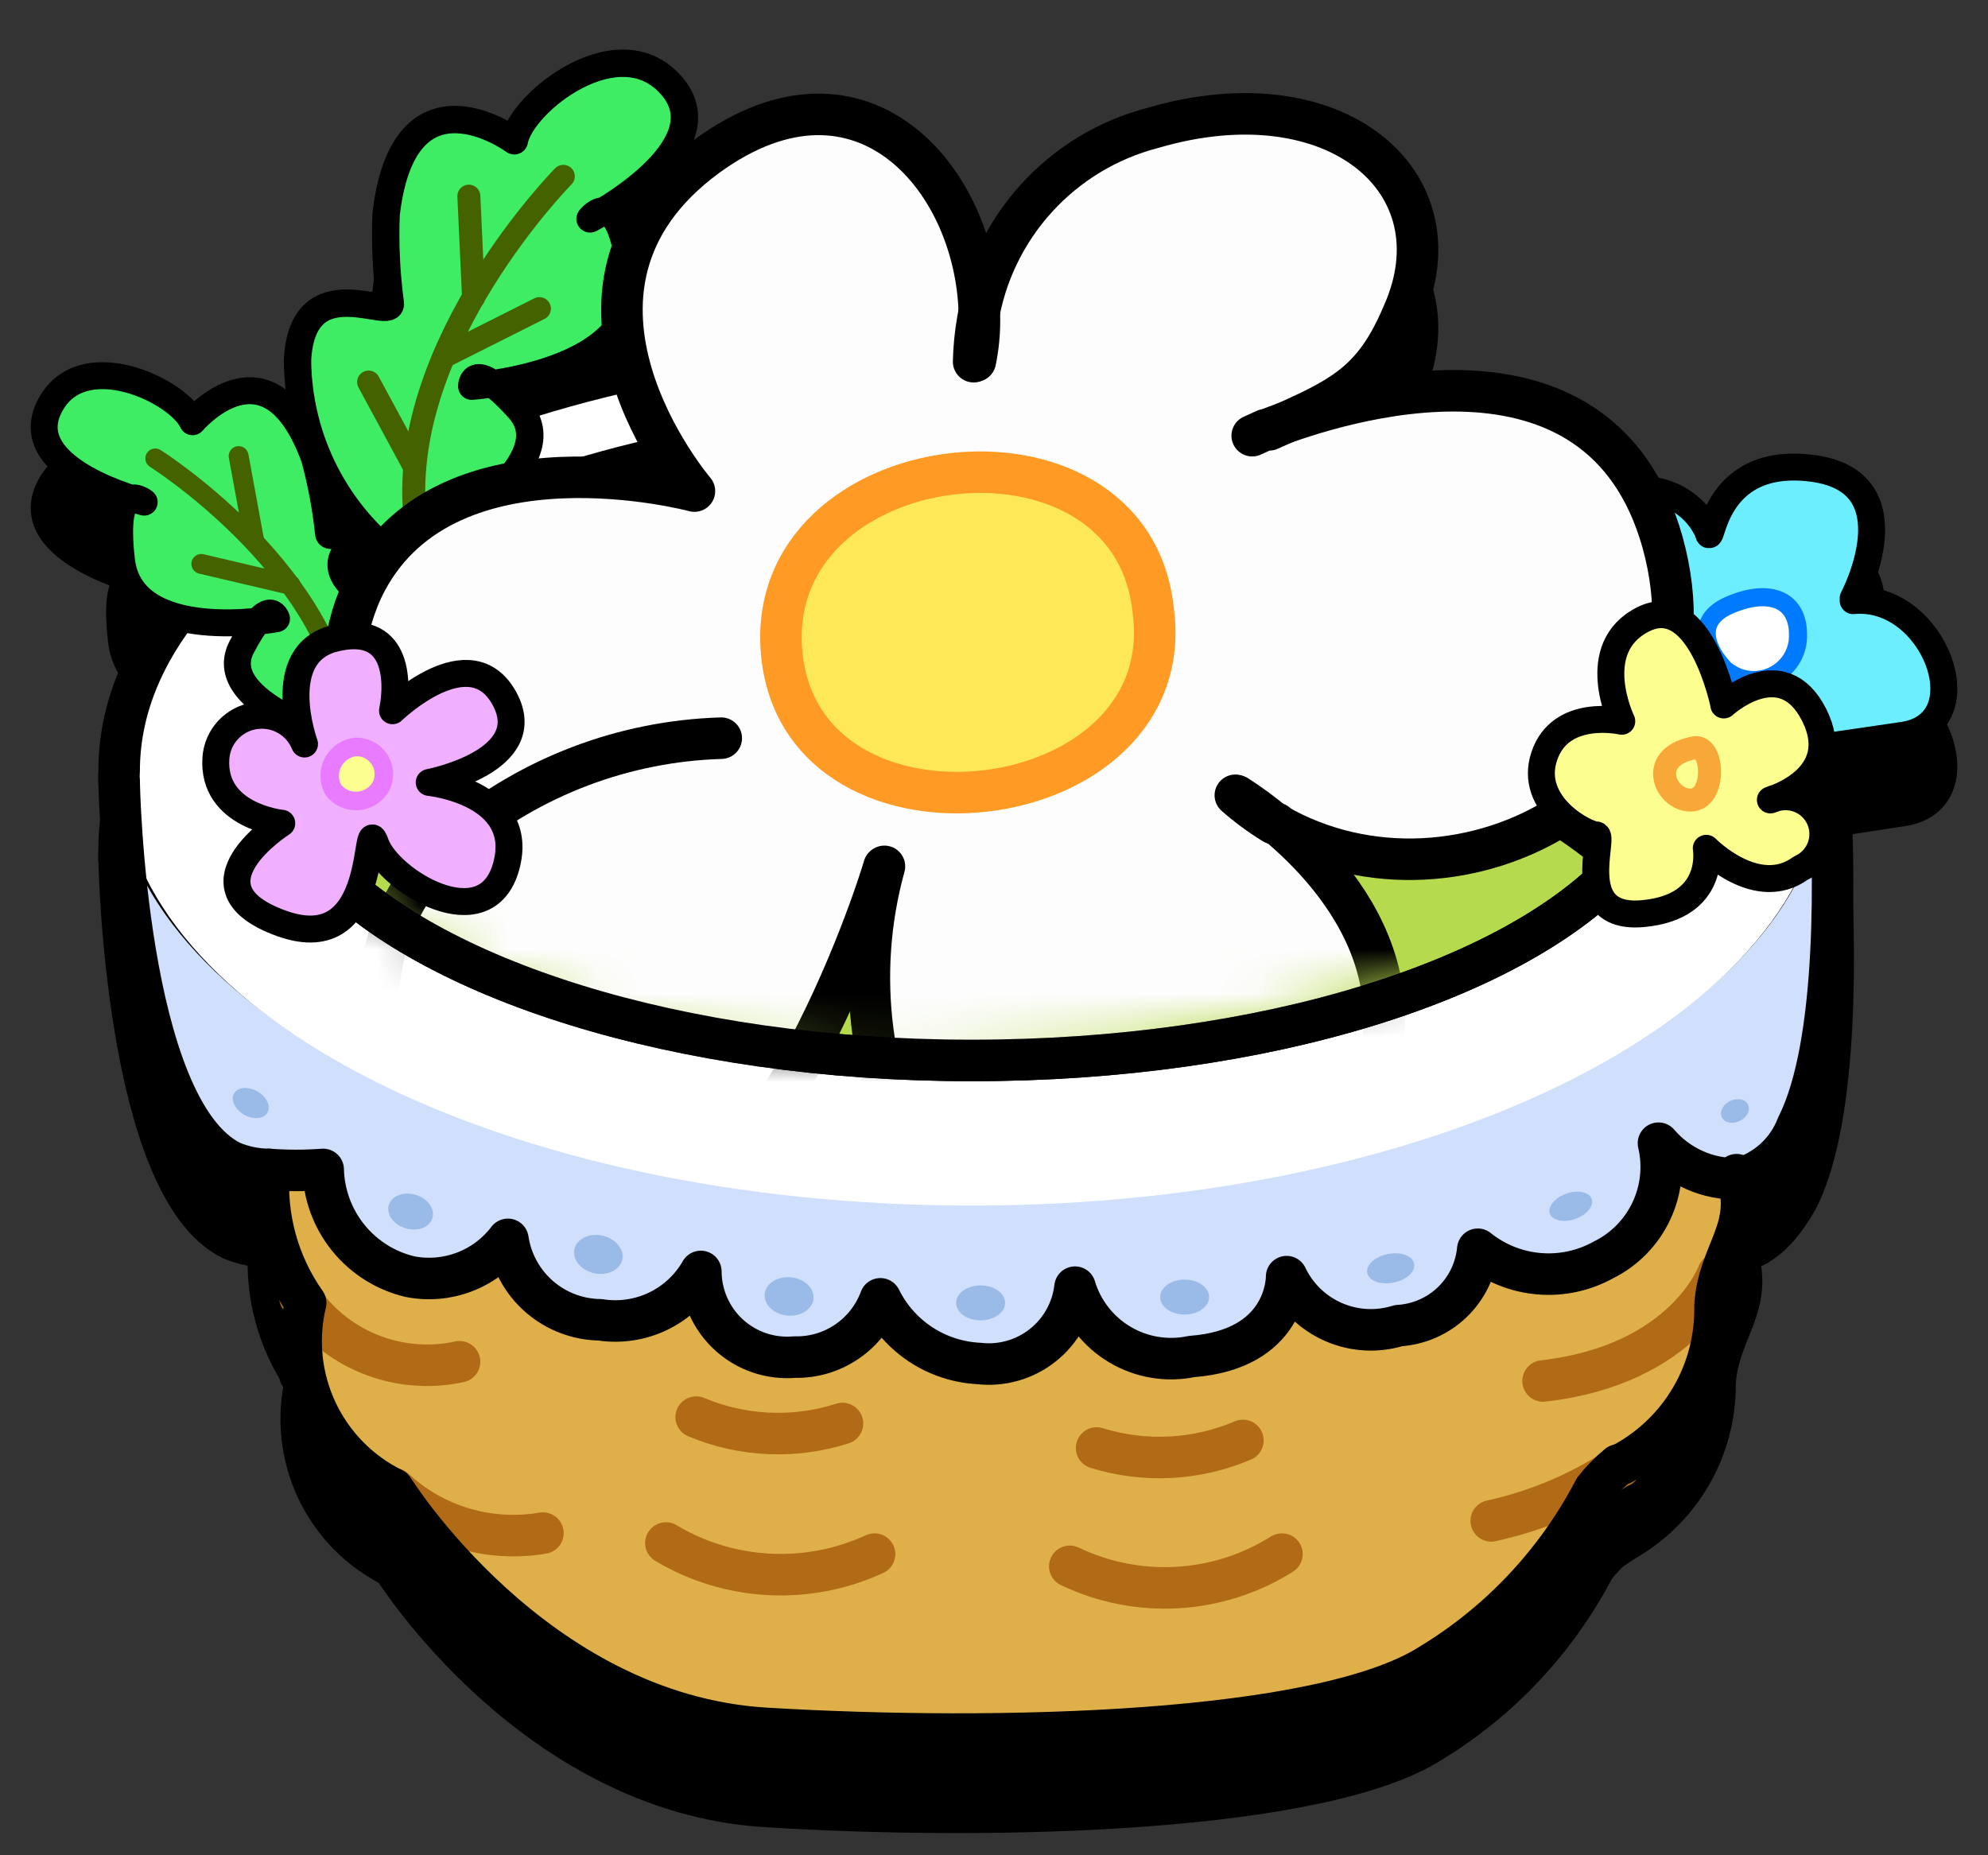 <svg width="45" height="42" viewBox="0 0 45 42" fill="none" xmlns="http://www.w3.org/2000/svg">
<rect x="0" y="0" width="45" height="42" fill="#333333" stroke="none"/>
<g style="mix-blend-mode:multiply">
<path d="M41.315 19.349C41.433 21.197 41.539 25.273 40.589 27.147C40.193 27.925 39.745 28.268 39.27 28.347C38.925 28.358 38.583 28.292 38.267 28.153C37.952 28.013 37.672 27.805 37.449 27.543C37.584 28.067 37.534 28.622 37.308 29.115C37.083 29.607 36.694 30.007 36.209 30.247C35.763 30.496 35.253 30.605 34.745 30.56C34.237 30.515 33.754 30.319 33.359 29.997C33.316 30.451 33.111 30.876 32.782 31.193C32.453 31.51 32.021 31.699 31.565 31.725C31.085 31.861 30.573 31.823 30.119 31.617C29.666 31.412 29.299 31.053 29.084 30.604C29.084 30.696 29.084 32.266 26.934 32.411C26.377 32.527 25.797 32.431 25.308 32.14C24.82 31.849 24.458 31.386 24.295 30.841C24.235 31.359 23.973 31.832 23.564 32.156C23.156 32.48 22.636 32.629 22.118 32.569C21.65 32.545 21.196 32.397 20.805 32.14C20.413 31.882 20.096 31.525 19.888 31.105C19.743 31.499 19.478 31.839 19.13 32.075C18.782 32.312 18.369 32.434 17.949 32.424C17.68 32.448 17.408 32.416 17.152 32.329C16.896 32.242 16.66 32.103 16.461 31.921C16.261 31.739 16.101 31.517 15.992 31.27C15.882 31.022 15.825 30.755 15.825 30.485C15.601 30.878 15.263 31.195 14.855 31.393C14.448 31.59 13.99 31.66 13.542 31.593C13.034 31.583 12.546 31.393 12.164 31.058C11.783 30.722 11.532 30.262 11.458 29.759C11.21 30.086 10.877 30.338 10.495 30.487C10.113 30.637 9.697 30.677 9.294 30.604C8.743 30.475 8.251 30.166 7.895 29.727C7.539 29.287 7.34 28.741 7.328 28.176C6.92 28.214 6.509 28.214 6.101 28.176C5.811 28.174 5.524 28.116 5.257 28.004C2.842 26.817 2.71 19.415 2.71 19.415C2.974 24.772 11.51 29.047 21.999 29.047C32.488 29.047 41.183 24.745 41.315 19.349Z" fill="black"/>
<path d="M41.315 19.283V19.349C41.183 24.746 32.581 29.099 21.999 29.099C11.418 29.099 2.974 24.825 2.71 19.468C2.704 19.385 2.704 19.301 2.71 19.217C2.71 13.742 11.339 9.322 22.012 9.322C32.145 9.322 40.483 13.28 41.262 18.386C41.262 18.518 41.288 18.835 41.315 19.283ZM36.723 21.368C37.453 20.641 37.882 19.666 37.924 18.637C37.924 14.679 30.786 11.447 21.999 11.447C13.212 11.447 6.088 14.666 6.088 18.637C6.125 19.664 6.549 20.64 7.275 21.368C9.663 24.007 15.35 25.827 21.999 25.827C28.649 25.827 34.362 23.914 36.723 21.368Z" fill="black"/>
<path d="M6.919 31.263C6.299 30.378 6.006 29.306 6.088 28.229C6.496 28.267 6.907 28.267 7.315 28.229C7.339 28.787 7.545 29.322 7.903 29.751C8.26 30.18 8.749 30.48 9.294 30.604C9.705 30.687 10.132 30.652 10.525 30.503C10.917 30.353 11.259 30.095 11.51 29.759C11.585 30.262 11.835 30.722 12.217 31.058C12.599 31.393 13.087 31.583 13.595 31.593C14.043 31.66 14.501 31.59 14.908 31.393C15.315 31.195 15.653 30.878 15.877 30.485C15.878 30.755 15.935 31.022 16.045 31.27C16.154 31.517 16.314 31.739 16.514 31.921C16.713 32.103 16.949 32.242 17.205 32.329C17.461 32.416 17.732 32.448 18.002 32.424C18.422 32.434 18.835 32.312 19.183 32.075C19.53 31.839 19.796 31.499 19.941 31.105C20.149 31.525 20.465 31.882 20.857 32.14C21.249 32.397 21.703 32.545 22.171 32.569C22.689 32.629 23.209 32.48 23.617 32.156C24.025 31.832 24.288 31.359 24.348 30.841C24.511 31.386 24.873 31.849 25.361 32.14C25.85 32.431 26.43 32.528 26.986 32.411C29.111 32.266 29.137 30.696 29.137 30.604C29.355 31.062 29.732 31.427 30.197 31.63C30.662 31.834 31.185 31.863 31.67 31.712C32.126 31.685 32.558 31.497 32.887 31.18C33.216 30.863 33.421 30.438 33.465 29.983C33.86 30.306 34.343 30.502 34.851 30.547C35.359 30.591 35.869 30.483 36.314 30.234C36.8 29.994 37.188 29.594 37.414 29.102C37.64 28.609 37.689 28.054 37.554 27.529C37.778 27.792 38.058 28 38.373 28.139C38.688 28.279 39.031 28.345 39.375 28.334C39.784 29.561 38.953 30.115 38.887 31.303C38.894 32.035 38.703 32.755 38.334 33.387C37.964 34.019 37.431 34.539 36.789 34.891L36.697 34.957C36.497 35.122 36.316 35.308 36.156 35.511C35.306 37.145 34.023 38.514 32.449 39.47C29.981 41.04 22.659 41.251 17.395 40.921C12.13 40.591 8.964 35.498 8.964 35.498C8.189 35.134 7.563 34.514 7.191 33.743C6.819 32.972 6.723 32.097 6.919 31.263Z" fill="black"/>
<path d="M37.924 18.571C37.882 19.6 37.453 20.575 36.723 21.302C36.723 21.302 32.765 17.054 22.039 17.054C11.312 17.054 7.275 21.368 7.275 21.368C6.549 20.64 6.125 19.664 6.088 18.637C6.088 14.679 13.212 11.446 21.999 11.446C30.786 11.446 37.924 14.6 37.924 18.571Z" fill="black"/>
<path d="M22.039 17.054C32.739 17.054 36.723 21.302 36.723 21.302C34.348 23.941 28.649 25.761 21.999 25.761C15.35 25.761 9.663 23.914 7.275 21.302C7.275 21.368 11.365 17.054 22.039 17.054Z" fill="black"/>
<path d="M6.055 26.95C6.139 26.805 6.038 26.59 5.83 26.47C5.622 26.349 5.385 26.37 5.301 26.515C5.217 26.66 5.318 26.875 5.527 26.995C5.735 27.115 5.972 27.095 6.055 26.95Z" fill="black"/>
<path d="M9.781 29.34C9.843 29.131 9.673 28.895 9.4 28.814C9.128 28.733 8.856 28.838 8.794 29.047C8.732 29.257 8.902 29.492 9.175 29.573C9.447 29.654 9.718 29.55 9.781 29.34Z" fill="black"/>
<path d="M14.097 30.279C14.148 30.044 13.947 29.801 13.648 29.735C13.349 29.67 13.065 29.808 13.014 30.043C12.963 30.278 13.164 30.521 13.463 30.586C13.761 30.652 14.046 30.514 14.097 30.279Z" fill="black"/>
<path d="M18.404 31.159C18.428 30.919 18.2 30.701 17.895 30.671C17.591 30.641 17.325 30.811 17.301 31.05C17.278 31.289 17.506 31.508 17.81 31.538C18.115 31.568 18.381 31.398 18.404 31.159Z" fill="black"/>
<path d="M22.197 31.659C22.503 31.659 22.751 31.482 22.751 31.263C22.751 31.044 22.503 30.867 22.197 30.867C21.891 30.867 21.643 31.044 21.643 31.263C21.643 31.482 21.891 31.659 22.197 31.659Z" fill="black"/>
<path d="M26.815 31.514C27.121 31.514 27.369 31.337 27.369 31.118C27.369 30.899 27.121 30.722 26.815 30.722C26.509 30.722 26.261 30.899 26.261 31.118C26.261 31.337 26.509 31.514 26.815 31.514Z" fill="black"/>
<path d="M31.547 30.796C31.84 30.738 32.048 30.546 32.013 30.367C31.977 30.188 31.711 30.091 31.418 30.149C31.125 30.208 30.916 30.4 30.952 30.578C30.987 30.757 31.254 30.855 31.547 30.796Z" fill="black"/>
<path d="M35.658 29.355C35.92 29.263 36.086 29.061 36.031 28.903C35.975 28.745 35.718 28.691 35.457 28.783C35.196 28.875 35.029 29.078 35.085 29.236C35.141 29.394 35.397 29.447 35.658 29.355Z" fill="black"/>
<path d="M39.367 27.127C39.531 27.048 39.615 26.882 39.555 26.758C39.495 26.633 39.313 26.596 39.149 26.676C38.985 26.755 38.901 26.921 38.961 27.045C39.022 27.17 39.203 27.206 39.367 27.127Z" fill="black"/>
<path d="M6.787 31.118C7.172 31.698 7.723 32.148 8.368 32.409C9.013 32.67 9.722 32.731 10.402 32.583" stroke="black" stroke-width="0.94" stroke-linecap="round" stroke-linejoin="round"/>
<path d="M33.755 36.197C34.78 35.967 35.755 35.551 36.631 34.971L36.723 34.905" stroke="black" stroke-width="0.94" stroke-linecap="round" stroke-linejoin="round"/>
<path d="M38.887 30.604C38.887 30.604 38.148 32.662 34.929 33.031" stroke="black" stroke-width="0.94" stroke-linecap="round" stroke-linejoin="round"/>
<path d="M8.924 35.472C9.372 35.884 9.908 36.188 10.491 36.36C11.075 36.531 11.69 36.566 12.289 36.461" stroke="black" stroke-width="0.94" stroke-linecap="round" stroke-linejoin="round"/>
<path d="M15.073 36.686C15.78 37.108 16.58 37.352 17.403 37.396C18.226 37.44 19.048 37.282 19.796 36.936" stroke="black" stroke-width="0.94" stroke-linecap="round" stroke-linejoin="round"/>
<path d="M24.216 37.2C24.973 37.567 25.811 37.735 26.651 37.689C27.491 37.643 28.306 37.384 29.018 36.936" stroke="black" stroke-width="0.94" stroke-linecap="round" stroke-linejoin="round"/>
<path d="M24.823 34.562C25.912 34.899 27.086 34.839 28.134 34.39" stroke="black" stroke-width="0.94" stroke-linecap="round" stroke-linejoin="round"/>
<path d="M15.759 33.836C16.81 34.277 17.984 34.328 19.07 33.981" stroke="black" stroke-width="0.94" stroke-linecap="round" stroke-linejoin="round"/>
<path d="M2.697 19.468C2.691 19.385 2.691 19.301 2.697 19.217C2.697 13.742 11.326 9.322 21.999 9.322C32.132 9.322 40.47 13.28 41.249 18.386" stroke="black" stroke-width="0.94" stroke-linecap="round" stroke-linejoin="round"/>
<path d="M41.249 18.426C41.297 18.687 41.319 18.952 41.315 19.217V19.283" stroke="black" stroke-width="0.94" stroke-linecap="round" stroke-linejoin="round"/>
<path d="M7.275 21.368C6.549 20.64 6.125 19.664 6.088 18.637C6.088 14.679 13.212 11.446 21.999 11.446C30.786 11.446 37.924 14.666 37.924 18.637C37.882 19.666 37.453 20.641 36.723 21.368C34.348 24.007 28.649 25.827 21.999 25.827C15.35 25.827 9.663 23.914 7.275 21.368Z" stroke="black" stroke-width="0.94" stroke-linecap="round" stroke-linejoin="round"/>
<path d="M2.697 19.468C2.697 19.468 2.829 26.87 5.243 28.057C5.511 28.169 5.798 28.227 6.088 28.229C6.496 28.267 6.907 28.267 7.315 28.229C7.339 28.787 7.545 29.322 7.903 29.751C8.26 30.18 8.749 30.48 9.294 30.604C9.705 30.687 10.132 30.652 10.525 30.503C10.917 30.353 11.259 30.095 11.51 29.759C11.585 30.262 11.835 30.722 12.217 31.058C12.599 31.393 13.087 31.583 13.595 31.593C14.043 31.66 14.501 31.59 14.908 31.393C15.315 31.195 15.653 30.878 15.877 30.485C15.878 30.755 15.935 31.022 16.045 31.27C16.154 31.517 16.314 31.739 16.514 31.921C16.713 32.103 16.949 32.242 17.205 32.329C17.461 32.416 17.732 32.448 18.002 32.424C18.422 32.434 18.835 32.312 19.183 32.075C19.53 31.839 19.796 31.499 19.941 31.105C20.149 31.525 20.465 31.882 20.857 32.14C21.249 32.397 21.703 32.545 22.171 32.569C22.689 32.629 23.209 32.48 23.617 32.156C24.025 31.832 24.288 31.359 24.348 30.841C24.511 31.386 24.873 31.849 25.361 32.14C25.85 32.431 26.43 32.528 26.986 32.411C29.111 32.266 29.137 30.696 29.137 30.604C29.355 31.062 29.732 31.427 30.197 31.63C30.662 31.834 31.185 31.863 31.67 31.712C32.126 31.685 32.558 31.497 32.887 31.18C33.216 30.863 33.421 30.438 33.465 29.983C33.86 30.306 34.343 30.502 34.851 30.547C35.359 30.591 35.869 30.483 36.314 30.234C36.8 29.994 37.188 29.594 37.414 29.102C37.64 28.609 37.689 28.054 37.554 27.529C37.778 27.792 38.058 28 38.373 28.139C38.688 28.279 39.031 28.345 39.375 28.334C39.811 28.255 40.259 27.912 40.694 27.134C41.645 25.26 41.539 21.183 41.42 19.336V19.27" stroke="black" stroke-width="0.94" stroke-linecap="round" stroke-linejoin="round"/>
<path d="M36.723 34.905C37.364 34.552 37.898 34.032 38.268 33.4C38.637 32.768 38.828 32.048 38.821 31.316C38.887 30.128 39.718 29.574 39.309 28.347" stroke="black" stroke-width="0.94" stroke-linecap="round" stroke-linejoin="round"/>
<path d="M6.088 28.229C6.006 29.306 6.299 30.378 6.919 31.263C6.724 32.085 6.814 32.949 7.173 33.713C7.533 34.478 8.141 35.098 8.898 35.472C8.898 35.472 12.065 40.565 17.329 40.894C22.593 41.224 29.915 41.013 32.383 39.443C33.957 38.488 35.239 37.119 36.09 35.485C36.25 35.281 36.431 35.096 36.631 34.931" stroke="black" stroke-width="0.94" stroke-linecap="round" stroke-linejoin="round"/>
<path d="M7.275 21.368C7.275 21.368 11.365 17.12 22.039 17.12C32.712 17.12 36.723 21.368 36.723 21.368" stroke="black" stroke-width="0.94" stroke-linecap="round" stroke-linejoin="round"/>
<path d="M7.975 20.049C8.551 19.874 9.052 19.512 9.399 19.02C9.874 18.254 8.819 18.136 8.819 18.136C9.482 17.06 9.704 15.769 9.439 14.534C8.911 12.726 7.42 14.283 7.434 13.874C7.373 13.304 7.267 12.739 7.117 12.185C6.075 9.349 4.359 11.367 4.359 11.367C4.043 10.668 1.826 9.613 1.114 11.051C0.401 12.489 3.264 13.188 3.264 13.188C3.264 13.188 2.526 12.568 2.75 14.507C2.974 16.447 6.259 15.827 6.259 15.827C6.259 15.827 6.088 15.273 5.468 16.473C4.848 17.674 7.46 18.465 7.46 18.465C7.46 18.465 6.484 17.397 6.391 19.033C6.299 20.669 7.975 20.035 7.975 20.035C8.188 20.396 8.327 20.795 8.384 21.21" fill="black"/>
<path d="M7.975 20.049C8.551 19.874 9.052 19.512 9.399 19.02C9.874 18.254 8.819 18.136 8.819 18.136C9.482 17.06 9.704 15.769 9.439 14.534C8.911 12.726 7.42 14.283 7.434 13.874C7.373 13.304 7.267 12.739 7.117 12.185C6.075 9.349 4.359 11.367 4.359 11.367C4.043 10.668 1.826 9.613 1.114 11.051C0.401 12.489 3.264 13.188 3.264 13.188C3.264 13.188 2.526 12.568 2.75 14.507C2.974 16.447 6.259 15.827 6.259 15.827C6.259 15.827 6.088 15.273 5.468 16.473C4.848 17.674 7.46 18.465 7.46 18.465C7.46 18.465 6.484 17.397 6.391 19.033C6.299 20.669 7.975 20.035 7.975 20.035C8.188 20.396 8.327 20.795 8.384 21.21" stroke="black" stroke-width="0.61" stroke-linecap="round" stroke-linejoin="round"/>
<path d="M7.829 17.845C7.341 14.534 3.515 12.119 3.515 12.119" stroke="black" stroke-width="0.45" stroke-linecap="round" stroke-linejoin="round"/>
<path d="M5.758 14.019L5.402 12.08" stroke="black" stroke-width="0.45" stroke-linecap="round" stroke-linejoin="round"/>
<path d="M6.576 14.995L4.557 14.521" stroke="black" stroke-width="0.45" stroke-linecap="round" stroke-linejoin="round"/>
<path d="M8.133 15.154L7.631 16.975" stroke="black" stroke-width="0.45" stroke-linecap="round" stroke-linejoin="round"/>
<path d="M41.948 15.312C41.948 15.312 43.346 12.607 41.024 12.357C38.702 12.106 38.755 14.283 38.663 13.795C38.557 13.565 38.399 13.363 38.202 13.205C38.004 13.047 37.773 12.938 37.525 12.885C37.278 12.833 37.022 12.838 36.777 12.903C36.532 12.967 36.306 13.087 36.116 13.254C35.074 14.309 36.67 15.893 36.67 15.893C36.67 15.893 35.021 16.5 35.272 17.964C35.523 19.429 38.016 18.888 38.016 18.888C38.016 18.888 37.911 20.207 39.824 20.537C41.737 20.867 41.275 18.677 41.275 18.677L43.083 18.399C44.89 18.122 43.769 15.193 41.948 15.365V15.312Z" fill="black" stroke="black" stroke-width="0.61" stroke-linecap="round" stroke-linejoin="round"/>
<path d="M39.138 15.457C38.333 15.813 38.636 16.486 39.045 16.909C39.181 17.032 39.348 17.114 39.528 17.148C39.708 17.182 39.894 17.165 40.065 17.099C40.236 17.034 40.385 16.922 40.496 16.776C40.607 16.631 40.676 16.457 40.694 16.275C40.774 15.299 40.035 15.062 39.138 15.457Z" fill="black" stroke="black" stroke-width="0.41" stroke-linecap="round" stroke-linejoin="round"/>
<path d="M9.848 15.813C9.155 15.756 8.499 15.479 7.975 15.022C7.223 14.296 8.384 13.874 8.384 13.874C7.34 12.82 6.748 11.4 6.734 9.916C6.84 7.713 8.951 9.085 8.832 8.597C8.744 7.936 8.713 7.27 8.74 6.604C9.149 3.108 11.642 4.942 11.642 4.942C11.801 4.071 14.03 2.303 15.218 3.715C16.405 5.127 13.357 6.723 13.357 6.723C13.357 6.723 14.03 5.826 14.281 8.042C14.532 10.259 10.679 10.496 10.679 10.496C10.679 10.496 10.679 9.824 11.748 11.011C12.817 12.198 10.033 13.808 10.033 13.808C10.033 13.808 10.838 12.33 11.352 14.151C11.867 15.972 9.822 15.708 9.822 15.708C9.683 16.174 9.633 16.662 9.677 17.146" fill="black"/>
<path d="M9.848 15.813C9.155 15.756 8.499 15.479 7.975 15.022C7.223 14.296 8.384 13.874 8.384 13.874C7.34 12.82 6.748 11.4 6.734 9.916C6.84 7.713 8.951 9.085 8.832 8.597C8.744 7.936 8.713 7.27 8.74 6.604C9.149 3.108 11.642 4.942 11.642 4.942C11.801 4.071 14.03 2.303 15.218 3.715C16.405 5.127 13.357 6.723 13.357 6.723C13.357 6.723 14.03 5.826 14.281 8.042C14.532 10.259 10.679 10.496 10.679 10.496C10.679 10.496 10.679 9.824 11.748 11.011C12.817 12.198 10.033 13.808 10.033 13.808C10.033 13.808 10.838 12.33 11.352 14.151C11.867 15.972 9.822 15.708 9.822 15.708C9.683 16.174 9.633 16.662 9.677 17.146" stroke="black" stroke-width="0.62" stroke-linecap="round" stroke-linejoin="round"/>
<path d="M9.386 13.373C9.056 9.494 12.751 5.747 12.751 5.747" stroke="black" stroke-width="0.52" stroke-linecap="round" stroke-linejoin="round"/>
<path d="M10.719 8.491L10.613 6.195" stroke="black" stroke-width="0.52" stroke-linecap="round" stroke-linejoin="round"/>
<path d="M10.059 9.824L12.21 8.742" stroke="black" stroke-width="0.52" stroke-linecap="round" stroke-linejoin="round"/>
<path d="M8.344 10.404L9.386 12.344" stroke="black" stroke-width="0.52" stroke-linecap="round" stroke-linejoin="round"/>
<mask id="mask0_427_5811" style="mask-type:luminance" maskUnits="userSpaceOnUse" x="6" y="1" width="34" height="25">
<path d="M35.087 22.687C35.087 22.687 18.134 30.208 7.579 21.632C7.579 21.632 3.119 18.149 9.267 7.911C14.703 -1.153 38.927 -0.309 39.415 11.407C39.903 23.123 35.087 22.687 35.087 22.687Z" fill="white"/>
</mask>
<g mask="url(#mask0_427_5811)">
<path d="M28.86 20.405C28.589 20.178 28.303 19.971 28.002 19.785C28.27 20.016 28.557 20.223 28.86 20.405ZM10.389 20.735C7.75 20.299 7.288 16.922 8.344 14.93C10.217 11.394 15.772 12.884 15.772 12.884C15.772 12.884 11.893 8.346 16.062 5.311C19.585 2.739 22.263 5.892 22.224 9.019C22.169 9.324 22.138 9.633 22.131 9.942C22.195 9.639 22.226 9.329 22.224 9.019C22.39 7.987 22.852 7.026 23.555 6.253C24.258 5.48 25.171 4.928 26.182 4.665C30.311 3.451 33.135 5.866 31.855 8.847C31.182 10.417 30.47 10.734 28.82 11.486C30.39 10.892 36.301 8.979 37.726 14.125C39.243 19.6 33.135 22.898 28.965 20.497C30.443 21.724 32.923 24.574 30.127 28.242C29.636 28.975 28.983 29.584 28.216 30.021C27.451 30.457 26.593 30.71 25.713 30.759C24.833 30.807 23.953 30.651 23.144 30.301C22.334 29.951 21.617 29.418 21.049 28.743C20.413 27.656 20.001 26.453 19.838 25.205C19.675 23.956 19.764 22.687 20.099 21.474C19.954 21.975 17.461 30.247 13.265 30.049C9.07 29.851 7.988 25.841 8.898 23.044C9.155 22.156 9.653 21.357 10.336 20.735H10.389ZM17.751 16.592C18.239 21.368 26.815 20.339 26.155 15.576C25.496 10.813 17.025 11.829 17.698 16.592H17.751Z" fill="black"/>
<path d="M26.102 15.576C26.762 20.339 18.186 21.368 17.698 16.592C17.21 11.816 25.601 10.813 26.102 15.576Z" fill="black"/>
<path d="M22.078 9.969C22.142 9.665 22.173 9.355 22.171 9.045C22.171 5.918 19.532 2.765 16.009 5.338C11.84 8.372 15.719 12.911 15.719 12.911C15.719 12.911 10.165 11.42 8.291 14.956C7.236 16.948 7.684 20.326 10.336 20.761" stroke="black" stroke-width="0.94" stroke-linecap="round" stroke-linejoin="round"/>
<path d="M28.345 11.631L28.636 11.499C28.636 11.499 28.636 11.499 28.728 11.499C30.377 10.774 31.09 10.457 31.762 8.86C33.082 5.879 30.219 3.464 26.089 4.678C25.078 4.941 24.166 5.493 23.463 6.266C22.76 7.04 22.297 8 22.131 9.032C22.077 9.337 22.046 9.646 22.039 9.956" stroke="black" stroke-width="0.94" stroke-linecap="round" stroke-linejoin="round"/>
<path d="M28.873 20.418C33.042 22.819 39.151 19.521 37.634 14.046C36.209 8.953 30.298 10.866 28.728 11.407" stroke="black" stroke-width="0.94" stroke-linecap="round" stroke-linejoin="round"/>
<path d="M27.963 19.758C28.23 19.989 28.517 20.197 28.82 20.378" stroke="black" stroke-width="0.94" stroke-linecap="round" stroke-linejoin="round"/>
<path d="M28.86 20.405C28.589 20.178 28.303 19.971 28.002 19.785" stroke="black" stroke-width="0.94" stroke-linecap="round" stroke-linejoin="round"/>
<path d="M28.86 20.405L28.871 20.416" stroke="black" stroke-width="0.94" stroke-linecap="round" stroke-linejoin="round"/>
<path d="M20.02 21.368C19.685 22.582 19.596 23.85 19.759 25.099C19.922 26.348 20.334 27.551 20.97 28.638C21.538 29.312 22.255 29.845 23.064 30.195C23.874 30.545 24.753 30.702 25.634 30.653C26.514 30.605 27.371 30.352 28.137 29.915C28.903 29.478 29.557 28.869 30.047 28.136C32.884 24.468 30.364 21.619 28.886 20.392" stroke="black" stroke-width="0.94" stroke-linecap="round" stroke-linejoin="round"/>
<path d="M16.326 18.465C14.132 18.531 12.023 19.33 10.336 20.735C9.631 21.323 9.101 22.095 8.806 22.964C7.909 25.761 9.122 29.759 13.173 29.97C17.223 30.181 19.862 21.896 20.007 21.394" stroke="black" stroke-width="0.94" stroke-linecap="round" stroke-linejoin="round"/>
<path d="M26.102 15.576C26.762 20.339 18.186 21.368 17.698 16.592C17.21 11.816 25.601 10.813 26.102 15.576Z" stroke="black" stroke-width="0.94" stroke-linecap="round" stroke-linejoin="round"/>
</g>
<path d="M37.924 18.571C37.882 19.6 37.453 20.575 36.723 21.302C34.348 23.941 28.649 25.761 21.999 25.761C15.35 25.761 9.663 23.914 7.275 21.302C6.549 20.574 6.125 19.599 6.088 18.571" stroke="black" stroke-width="0.94" stroke-linecap="round" stroke-linejoin="round"/>
<path d="M39.019 17.713C39.019 17.713 40.338 16.5 41.064 17.938C41.79 19.376 40.074 19.877 40.074 19.877C40.279 19.786 40.512 19.78 40.721 19.861C40.93 19.941 41.098 20.101 41.189 20.306C41.28 20.511 41.286 20.743 41.206 20.952C41.125 21.161 40.965 21.33 40.761 21.421C39.771 22.133 38.623 20.959 38.623 20.959C38.623 20.959 38.861 22.278 37.198 22.437C35.536 22.595 36.354 20.655 36.13 20.655C35.905 20.655 34.586 19.983 34.955 18.888C35.325 17.793 36.71 18.096 36.71 18.096C36.71 18.096 35.905 16.42 37.198 15.774C38.491 15.127 39.019 17.7 39.019 17.7V17.713Z" fill="black" stroke="black" stroke-width="0.61" stroke-linecap="round" stroke-linejoin="round"/>
<path d="M38.32 19.864C38.861 19.785 38.782 18.545 38.32 18.69C37.238 18.914 37.726 19.943 38.32 19.864Z" fill="black" stroke="black" stroke-width="0.52" stroke-linecap="round" stroke-linejoin="round"/>
<path d="M11.418 17.568C10.64 16.143 8.885 17.845 8.885 17.845C9.03 17.133 8.977 15.853 7.566 16.223C6.154 16.592 6.893 18.597 6.893 18.597C6.803 18.379 6.643 18.197 6.437 18.081C6.231 17.966 5.991 17.924 5.758 17.962C5.525 18.001 5.312 18.117 5.154 18.292C4.996 18.468 4.902 18.692 4.887 18.927C4.795 20.247 6.378 20.392 6.378 20.392C6.378 20.392 4.096 21.856 6.378 22.674C8.661 23.492 8.212 19.97 8.502 20.853C8.793 21.737 10.996 23.044 11.458 21.368C11.919 19.692 9.716 19.468 9.716 19.468C9.716 19.468 12.197 18.993 11.418 17.568Z" fill="black" stroke="black" stroke-width="0.61" stroke-linecap="round" stroke-linejoin="round"/>
<path d="M7.539 19.626C7.604 19.721 7.693 19.796 7.797 19.843C7.9 19.891 8.015 19.91 8.129 19.898C8.242 19.886 8.35 19.843 8.442 19.774C8.533 19.706 8.604 19.613 8.647 19.508C8.684 19.413 8.697 19.31 8.685 19.208C8.673 19.107 8.635 19.01 8.577 18.927C8.518 18.843 8.439 18.775 8.348 18.729C8.257 18.683 8.156 18.661 8.054 18.663C7.947 18.675 7.844 18.712 7.754 18.772C7.665 18.832 7.592 18.913 7.541 19.009C7.49 19.104 7.464 19.209 7.463 19.317C7.463 19.425 7.489 19.531 7.539 19.626Z" fill="black" stroke="black" stroke-width="0.42" stroke-linecap="round" stroke-linejoin="round"/>
</g>
<path d="M41.315 17.581C41.433 19.442 41.539 23.518 40.589 25.392C40.478 25.681 40.301 25.941 40.072 26.149C39.843 26.358 39.568 26.51 39.27 26.593C38.925 26.604 38.583 26.537 38.267 26.398C37.952 26.259 37.672 26.05 37.449 25.788C37.57 26.303 37.513 26.844 37.288 27.323C37.063 27.802 36.682 28.191 36.209 28.427C35.764 28.675 35.255 28.785 34.748 28.743C34.24 28.701 33.756 28.508 33.359 28.189C33.316 28.644 33.111 29.068 32.782 29.385C32.453 29.702 32.021 29.891 31.565 29.917C31.08 30.068 30.557 30.039 30.091 29.836C29.626 29.632 29.25 29.268 29.031 28.809C29.031 28.901 29.031 30.458 26.881 30.617C26.324 30.733 25.744 30.636 25.256 30.346C24.767 30.055 24.405 29.591 24.242 29.047C24.183 29.564 23.92 30.037 23.512 30.361C23.103 30.686 22.583 30.834 22.065 30.775C21.597 30.751 21.144 30.603 20.752 30.345C20.36 30.088 20.044 29.731 19.835 29.311C19.69 29.705 19.425 30.044 19.077 30.281C18.729 30.517 18.317 30.639 17.896 30.63C17.627 30.654 17.355 30.621 17.099 30.535C16.843 30.448 16.608 30.309 16.408 30.127C16.208 29.944 16.049 29.723 15.939 29.475C15.83 29.228 15.773 28.961 15.772 28.69C15.547 29.083 15.209 29.398 14.801 29.593C14.393 29.789 13.936 29.856 13.489 29.785C12.982 29.779 12.495 29.592 12.113 29.258C11.731 28.925 11.48 28.466 11.405 27.965C11.151 28.299 10.809 28.555 10.417 28.704C10.025 28.853 9.6 28.89 9.188 28.809C8.639 28.678 8.148 28.369 7.792 27.93C7.437 27.491 7.236 26.946 7.222 26.381C6.814 26.412 6.404 26.412 5.995 26.381C5.706 26.38 5.419 26.322 5.151 26.21C2.737 25.023 2.605 17.621 2.605 17.621C2.869 22.898 11.405 27.252 21.894 27.252C32.383 27.252 41.183 22.991 41.315 17.581Z" fill="#D0E0FC"/>
<path d="M41.315 17.529C41.183 22.938 32.581 27.292 21.999 27.292C11.418 27.292 2.974 23.004 2.71 17.661C2.703 17.573 2.703 17.485 2.71 17.397C2.71 11.935 11.339 7.502 22.012 7.502C32.145 7.502 40.483 11.46 41.262 16.579C41.262 16.763 41.288 17.08 41.315 17.529ZM36.723 19.547C37.453 18.815 37.881 17.836 37.924 16.803C37.924 12.845 30.786 9.626 21.999 9.626C13.212 9.626 6.088 12.845 6.088 16.803C6.124 17.835 6.548 18.814 7.275 19.547C9.663 22.186 15.35 24.007 21.999 24.007C28.649 24.007 34.362 22.16 36.723 19.547Z" fill="white"/>
<path d="M6.919 29.495C6.298 28.616 6.004 27.547 6.088 26.474C6.496 26.504 6.906 26.504 7.315 26.474C7.329 27.039 7.529 27.583 7.884 28.022C8.24 28.462 8.731 28.771 9.281 28.901C9.692 28.982 10.118 28.945 10.51 28.796C10.902 28.647 11.244 28.391 11.497 28.057C11.572 28.558 11.823 29.017 12.205 29.351C12.587 29.684 13.075 29.871 13.582 29.878C14.028 29.948 14.486 29.881 14.893 29.686C15.301 29.49 15.64 29.175 15.864 28.783C15.865 29.053 15.922 29.32 16.032 29.568C16.141 29.815 16.301 30.037 16.5 30.219C16.7 30.401 16.935 30.54 17.192 30.627C17.448 30.713 17.719 30.746 17.988 30.722C18.409 30.732 18.822 30.61 19.169 30.373C19.517 30.137 19.782 29.797 19.928 29.403C20.136 29.823 20.452 30.18 20.844 30.438C21.236 30.695 21.689 30.843 22.158 30.867C22.675 30.927 23.196 30.778 23.604 30.454C24.012 30.13 24.275 29.657 24.334 29.139C24.498 29.684 24.859 30.147 25.348 30.438C25.837 30.729 26.417 30.826 26.973 30.709C29.097 30.551 29.124 28.994 29.124 28.901C29.342 29.36 29.718 29.724 30.184 29.928C30.649 30.132 31.172 30.161 31.657 30.01C32.113 29.983 32.545 29.795 32.874 29.478C33.203 29.161 33.408 28.736 33.451 28.281C33.849 28.6 34.332 28.793 34.84 28.835C35.348 28.878 35.856 28.767 36.301 28.519C36.775 28.283 37.155 27.894 37.38 27.415C37.605 26.936 37.662 26.395 37.541 25.88C37.765 26.142 38.045 26.351 38.36 26.49C38.675 26.63 39.017 26.696 39.362 26.685C39.771 27.912 38.94 28.453 38.874 29.654C38.889 30.385 38.701 31.107 38.33 31.738C37.96 32.369 37.422 32.885 36.776 33.229C36.776 33.229 36.776 33.229 36.684 33.308C36.484 33.473 36.303 33.658 36.143 33.862C35.293 35.496 34.01 36.865 32.435 37.82C29.968 39.404 22.646 39.602 17.381 39.272C12.117 38.942 8.951 33.849 8.951 33.849C8.152 33.481 7.51 32.841 7.138 32.044C6.766 31.247 6.688 30.344 6.919 29.495Z" fill="#DFB049"/>
<path d="M37.924 16.803C37.881 17.836 37.453 18.815 36.723 19.547C36.723 19.547 32.765 15.286 22.039 15.286C11.312 15.286 7.275 19.547 7.275 19.547C6.548 18.814 6.124 17.834 6.088 16.803C6.088 12.845 13.212 9.626 21.999 9.626C30.786 9.626 37.924 12.845 37.924 16.803Z" fill="#8D857E"/>
<path d="M22.039 15.286C32.739 15.286 36.723 19.547 36.723 19.547C34.348 22.186 28.649 24.007 21.999 24.007C15.35 24.007 9.663 22.16 7.275 19.547C7.275 19.547 11.365 15.286 22.039 15.286Z" fill="#B6DA4E"/>
<path d="M6.053 25.189C6.137 25.044 6.036 24.828 5.828 24.708C5.619 24.588 5.383 24.608 5.299 24.753C5.215 24.898 5.316 25.114 5.524 25.234C5.732 25.354 5.969 25.334 6.053 25.189Z" fill="#9ABAE8"/>
<path d="M9.787 27.574C9.85 27.365 9.679 27.129 9.407 27.048C9.134 26.967 8.863 27.072 8.801 27.281C8.739 27.491 8.909 27.726 9.181 27.807C9.454 27.888 9.725 27.784 9.787 27.574Z" fill="#9ABAE8"/>
<path d="M14.085 28.517C14.136 28.282 13.935 28.038 13.636 27.973C13.337 27.908 13.053 28.045 13.002 28.28C12.951 28.515 13.152 28.758 13.45 28.824C13.749 28.889 14.033 28.751 14.085 28.517Z" fill="#9ABAE8"/>
<path d="M18.413 29.403C18.436 29.164 18.209 28.946 17.904 28.916C17.599 28.886 17.333 29.055 17.31 29.294C17.286 29.534 17.514 29.752 17.819 29.782C18.123 29.812 18.389 29.642 18.413 29.403Z" fill="#9ABAE8"/>
<path d="M22.197 29.891C22.503 29.891 22.751 29.714 22.751 29.495C22.751 29.277 22.503 29.099 22.197 29.099C21.891 29.099 21.643 29.277 21.643 29.495C21.643 29.714 21.891 29.891 22.197 29.891Z" fill="#9ABAE8"/>
<path d="M26.815 29.759C27.121 29.759 27.369 29.582 27.369 29.363C27.369 29.145 27.121 28.968 26.815 28.968C26.509 28.968 26.261 29.145 26.261 29.363C26.261 29.582 26.509 29.759 26.815 29.759Z" fill="#9ABAE8"/>
<path d="M31.544 29.036C31.837 28.978 32.046 28.785 32.01 28.607C31.975 28.428 31.708 28.331 31.415 28.389C31.122 28.447 30.914 28.64 30.949 28.818C30.985 28.997 31.251 29.094 31.544 29.036Z" fill="#9ABAE8"/>
<path d="M35.657 27.595C35.918 27.503 36.084 27.3 36.029 27.142C35.973 26.984 35.716 26.93 35.455 27.022C35.194 27.114 35.027 27.317 35.083 27.475C35.139 27.633 35.395 27.686 35.657 27.595Z" fill="#9ABAE8"/>
<path d="M39.381 25.376C39.545 25.297 39.629 25.131 39.569 25.007C39.508 24.882 39.327 24.846 39.163 24.925C38.999 25.004 38.915 25.17 38.975 25.294C39.035 25.419 39.217 25.456 39.381 25.376Z" fill="#9ABAE8"/>
<path d="M6.787 29.363C7.172 29.943 7.723 30.393 8.368 30.654C9.013 30.915 9.722 30.976 10.402 30.828" stroke="#B16A15" stroke-width="0.94" stroke-linecap="round" stroke-linejoin="round"/>
<path d="M33.755 34.43C34.78 34.206 35.755 33.795 36.631 33.216C36.631 33.216 36.697 33.216 36.723 33.137" stroke="#B16A15" stroke-width="0.94" stroke-linecap="round" stroke-linejoin="round"/>
<path d="M38.887 28.835C38.887 28.835 38.148 30.894 34.929 31.263" stroke="#B16A15" stroke-width="0.94" stroke-linecap="round" stroke-linejoin="round"/>
<path d="M8.924 33.704C9.37 34.119 9.906 34.425 10.489 34.599C11.073 34.773 11.689 34.809 12.289 34.707" stroke="#B16A15" stroke-width="0.94" stroke-linecap="round" stroke-linejoin="round"/>
<path d="M15.073 34.931C15.78 35.354 16.58 35.598 17.403 35.641C18.226 35.685 19.048 35.527 19.796 35.182" stroke="#B16A15" stroke-width="0.94" stroke-linecap="round" stroke-linejoin="round"/>
<path d="M24.216 35.459C24.974 35.822 25.813 35.988 26.653 35.939C27.493 35.891 28.306 35.63 29.018 35.182" stroke="#B16A15" stroke-width="0.94" stroke-linecap="round" stroke-linejoin="round"/>
<path d="M24.823 32.78C25.912 33.118 27.086 33.057 28.134 32.609" stroke="#B16A15" stroke-width="0.94" stroke-linecap="round" stroke-linejoin="round"/>
<path d="M15.759 32.081C16.81 32.522 17.984 32.574 19.07 32.226" stroke="#B16A15" stroke-width="0.94" stroke-linecap="round" stroke-linejoin="round"/>
<path d="M2.697 17.713C2.69 17.626 2.69 17.537 2.697 17.45C2.697 11.987 11.326 7.554 21.999 7.554C32.132 7.554 40.47 11.512 41.249 16.631" stroke="black" stroke-width="0.94" stroke-linecap="round" stroke-linejoin="round"/>
<path d="M41.249 16.671C41.297 16.928 41.319 17.188 41.315 17.45V17.529" stroke="black" stroke-width="0.94" stroke-linecap="round" stroke-linejoin="round"/>
<path d="M7.275 19.547C6.548 18.814 6.124 17.834 6.088 16.803C6.088 12.845 13.212 9.626 21.999 9.626C30.786 9.626 37.924 12.845 37.924 16.803C37.881 17.836 37.453 18.815 36.723 19.547C34.348 22.186 28.649 24.007 21.999 24.007C15.35 24.007 9.663 22.16 7.275 19.547Z" stroke="black" stroke-width="0.94" stroke-linecap="round" stroke-linejoin="round"/>
<path d="M2.697 17.713C2.697 17.713 2.829 25.115 5.243 26.302C5.511 26.414 5.798 26.472 6.088 26.474C6.496 26.504 6.906 26.504 7.315 26.474C7.329 27.039 7.529 27.583 7.884 28.022C8.24 28.462 8.731 28.771 9.281 28.901C9.692 28.982 10.118 28.945 10.51 28.796C10.902 28.647 11.244 28.391 11.497 28.057C11.572 28.558 11.823 29.017 12.205 29.351C12.587 29.684 13.075 29.871 13.582 29.878C14.028 29.948 14.486 29.881 14.893 29.686C15.301 29.49 15.64 29.175 15.864 28.783C15.865 29.053 15.922 29.32 16.032 29.568C16.141 29.815 16.301 30.037 16.5 30.219C16.7 30.401 16.935 30.54 17.192 30.627C17.448 30.713 17.719 30.746 17.988 30.722C18.409 30.732 18.822 30.61 19.169 30.373C19.517 30.137 19.782 29.797 19.928 29.403C20.136 29.823 20.452 30.18 20.844 30.438C21.236 30.695 21.689 30.843 22.158 30.867C22.675 30.927 23.196 30.778 23.604 30.454C24.012 30.13 24.275 29.657 24.334 29.139C24.498 29.684 24.859 30.147 25.348 30.438C25.837 30.729 26.417 30.826 26.973 30.709C29.097 30.551 29.124 28.994 29.124 28.901C29.342 29.36 29.718 29.724 30.184 29.928C30.649 30.132 31.172 30.161 31.657 30.01C32.113 29.983 32.545 29.795 32.874 29.478C33.203 29.161 33.408 28.736 33.451 28.281C33.849 28.6 34.332 28.793 34.84 28.835C35.348 28.878 35.856 28.767 36.301 28.519C36.775 28.283 37.155 27.894 37.38 27.415C37.605 26.936 37.662 26.395 37.541 25.88C37.765 26.142 38.045 26.351 38.36 26.49C38.675 26.63 39.017 26.696 39.362 26.685C39.66 26.602 39.935 26.45 40.165 26.242C40.394 26.033 40.571 25.774 40.681 25.484C41.631 23.611 41.526 19.534 41.407 17.674" stroke="black" stroke-width="0.94" stroke-linecap="round" stroke-linejoin="round"/>
<path d="M36.723 33.137C37.369 32.793 37.907 32.277 38.278 31.645C38.648 31.014 38.836 30.293 38.821 29.561C38.887 28.36 39.718 27.82 39.309 26.593" stroke="black" stroke-width="0.94" stroke-linecap="round" stroke-linejoin="round"/>
<path d="M6.088 26.474C6.004 27.547 6.298 28.616 6.919 29.495C6.722 30.317 6.81 31.182 7.17 31.947C7.53 32.712 8.139 33.332 8.898 33.704C8.898 33.704 12.065 38.81 17.329 39.127C22.593 39.443 29.915 39.258 32.383 37.675C33.958 36.72 35.24 35.351 36.09 33.717C36.25 33.513 36.431 33.328 36.631 33.163" stroke="black" stroke-width="0.94" stroke-linecap="round" stroke-linejoin="round"/>
<path d="M7.275 19.547C7.275 19.547 11.365 15.286 22.039 15.286C32.712 15.286 36.723 19.547 36.723 19.547" stroke="black" stroke-width="0.94" stroke-linecap="round" stroke-linejoin="round"/>
<path d="M7.975 18.228C8.548 18.047 9.047 17.686 9.399 17.199C9.874 16.434 8.819 16.315 8.819 16.315C9.479 15.238 9.701 13.949 9.439 12.713C8.911 10.905 7.42 12.462 7.434 12.053C7.373 11.483 7.267 10.918 7.117 10.365C6.075 7.515 4.359 9.547 4.359 9.547C4.043 8.847 1.826 7.779 1.114 9.217C0.401 10.655 3.264 11.367 3.264 11.367C3.264 11.367 2.526 10.747 2.75 12.687C2.974 14.626 6.259 14.006 6.259 14.006C6.259 14.006 6.088 13.452 5.468 14.652C4.848 15.853 7.46 16.645 7.46 16.645C7.46 16.645 6.484 15.576 6.391 17.199C6.299 18.822 7.975 18.202 7.975 18.202C8.184 18.563 8.323 18.962 8.384 19.376" fill="#3EED63"/>
<path d="M7.975 18.228C8.548 18.047 9.047 17.686 9.399 17.199C9.874 16.434 8.819 16.315 8.819 16.315C9.479 15.238 9.701 13.949 9.439 12.713C8.911 10.905 7.42 12.462 7.434 12.053C7.373 11.483 7.267 10.918 7.117 10.365C6.075 7.515 4.359 9.547 4.359 9.547C4.043 8.847 1.826 7.779 1.114 9.217C0.401 10.655 3.264 11.367 3.264 11.367C3.264 11.367 2.526 10.747 2.75 12.687C2.974 14.626 6.259 14.006 6.259 14.006C6.259 14.006 6.088 13.452 5.468 14.652C4.848 15.853 7.46 16.645 7.46 16.645C7.46 16.645 6.484 15.576 6.391 17.199C6.299 18.822 7.975 18.202 7.975 18.202C8.184 18.563 8.323 18.962 8.384 19.376" stroke="black" stroke-width="0.61" stroke-linecap="round" stroke-linejoin="round"/>
<path d="M7.829 16.091C7.341 12.792 3.515 10.378 3.515 10.378" stroke="#446300" stroke-width="0.45" stroke-linecap="round" stroke-linejoin="round"/>
<path d="M5.758 12.264L5.402 10.325" stroke="#446300" stroke-width="0.45" stroke-linecap="round" stroke-linejoin="round"/>
<path d="M6.576 13.241L4.557 12.766" stroke="#446300" stroke-width="0.45" stroke-linecap="round" stroke-linejoin="round"/>
<path d="M8.133 13.399L7.631 15.22" stroke="#AD9800" stroke-width="0.45" stroke-linecap="round" stroke-linejoin="round"/>
<path d="M41.948 13.544C41.948 13.544 43.346 10.905 41.024 10.602C38.702 10.299 38.755 12.515 38.663 12.04C38.559 11.809 38.402 11.606 38.205 11.447C38.008 11.287 37.776 11.177 37.529 11.123C37.282 11.069 37.025 11.073 36.779 11.137C36.534 11.2 36.307 11.319 36.116 11.486C35.074 12.541 36.67 14.125 36.67 14.125C36.67 14.125 35.021 14.745 35.272 16.209C35.523 17.674 38.016 17.133 38.016 17.133C38.016 17.133 37.911 18.452 39.824 18.782C41.737 19.112 41.275 16.909 41.275 16.909L43.083 16.645C44.89 16.368 43.769 13.425 41.948 13.597V13.544Z" fill="#6CEEFF" stroke="black" stroke-width="0.61" stroke-linecap="round" stroke-linejoin="round"/>
<path d="M39.138 13.703C38.333 14.059 38.636 14.732 39.045 15.154C39.184 15.272 39.351 15.351 39.531 15.382C39.71 15.412 39.895 15.393 40.064 15.326C40.234 15.26 40.382 15.149 40.493 15.004C40.604 14.86 40.674 14.688 40.694 14.507C40.774 13.544 40.035 13.307 39.138 13.703Z" fill="white" stroke="#007AFF" stroke-width="0.41" stroke-linecap="round" stroke-linejoin="round"/>
<path d="M9.848 14.059C9.155 14.002 8.499 13.724 7.975 13.267C7.223 12.528 8.384 12.119 8.384 12.119C7.341 11.064 6.749 9.645 6.734 8.161C6.84 5.971 8.951 7.33 8.832 6.842C8.744 6.182 8.713 5.515 8.74 4.85C9.149 1.353 11.642 3.187 11.642 3.187C11.801 2.316 14.03 0.549 15.218 1.96C16.405 3.372 13.357 4.955 13.357 4.955C13.357 4.955 14.03 4.058 14.281 6.275C14.532 8.491 10.679 8.742 10.679 8.742C10.679 8.742 10.679 8.069 11.748 9.256C12.817 10.444 10.033 12.04 10.033 12.04C10.033 12.04 10.838 10.576 11.352 12.396C11.867 14.217 9.822 13.953 9.822 13.953C9.683 14.419 9.633 14.907 9.677 15.391" fill="#3EED63"/>
<path d="M9.848 14.059C9.155 14.002 8.499 13.724 7.975 13.267C7.223 12.528 8.384 12.119 8.384 12.119C7.341 11.064 6.749 9.645 6.734 8.161C6.84 5.971 8.951 7.33 8.832 6.842C8.744 6.182 8.713 5.515 8.74 4.85C9.149 1.353 11.642 3.187 11.642 3.187C11.801 2.316 14.03 0.549 15.218 1.96C16.405 3.372 13.357 4.955 13.357 4.955C13.357 4.955 14.03 4.058 14.281 6.275C14.532 8.491 10.679 8.742 10.679 8.742C10.679 8.742 10.679 8.069 11.748 9.256C12.817 10.444 10.033 12.04 10.033 12.04C10.033 12.04 10.838 10.576 11.352 12.396C11.867 14.217 9.822 13.953 9.822 13.953C9.683 14.419 9.633 14.907 9.677 15.391" stroke="black" stroke-width="0.62" stroke-linecap="round" stroke-linejoin="round"/>
<path d="M9.386 11.618C9.056 7.739 12.751 3.992 12.751 3.992" stroke="#446300" stroke-width="0.52" stroke-linecap="round" stroke-linejoin="round"/>
<path d="M10.719 6.736L10.613 4.441" stroke="#446300" stroke-width="0.52" stroke-linecap="round" stroke-linejoin="round"/>
<path d="M10.059 8.069L12.21 6.987" stroke="#446300" stroke-width="0.52" stroke-linecap="round" stroke-linejoin="round"/>
<path d="M8.344 8.649L9.386 10.576" stroke="#446300" stroke-width="0.52" stroke-linecap="round" stroke-linejoin="round"/>
<mask id="mask1_427_5811" style="mask-type:luminance" maskUnits="userSpaceOnUse" x="6" y="0" width="34" height="24">
<path d="M35.087 20.906C35.087 20.906 18.134 28.427 7.579 19.851C7.579 19.851 3.119 16.354 9.267 6.129C14.703 -2.935 38.927 -2.09 39.415 9.626C39.903 21.342 35.087 20.906 35.087 20.906Z" fill="white"/>
</mask>
<g mask="url(#mask1_427_5811)">
<path d="M28.86 18.65C28.588 18.421 28.302 18.209 28.002 18.017C28.27 18.252 28.556 18.464 28.86 18.65ZM10.389 18.98C7.75 18.531 7.288 15.167 8.344 13.175C10.217 9.639 15.772 11.13 15.772 11.13C15.772 11.13 11.893 6.591 16.062 3.543C19.585 0.984 22.263 4.124 22.224 7.251C22.169 7.56 22.138 7.873 22.131 8.188C22.194 7.879 22.225 7.565 22.224 7.251C22.39 6.219 22.852 5.258 23.555 4.485C24.258 3.712 25.171 3.16 26.182 2.897C30.311 1.683 33.135 4.111 31.855 7.093C31.182 8.663 30.47 8.979 28.82 9.731C30.39 9.124 36.301 7.211 37.726 12.304C39.243 17.793 33.135 21.091 28.965 18.677C30.443 19.904 32.923 22.767 30.127 26.434C29.633 27.163 28.978 27.767 28.212 28.201C27.446 28.635 26.591 28.885 25.712 28.934C24.834 28.983 23.956 28.827 23.147 28.481C22.338 28.134 21.62 27.605 21.049 26.936C20.413 25.847 20.001 24.641 19.838 23.39C19.674 22.14 19.764 20.869 20.099 19.653C19.954 20.167 17.461 28.44 13.265 28.242C9.07 28.044 7.988 24.033 8.898 21.236C9.164 20.367 9.661 19.587 10.336 18.98H10.389ZM17.751 14.824C18.239 19.613 26.815 18.584 26.155 13.808C25.496 9.032 17.025 10.074 17.698 14.771L17.751 14.824Z" fill="#FDFDFD"/>
<path d="M26.102 13.808C26.762 18.584 18.186 19.613 17.698 14.824C17.21 10.035 25.601 9.032 26.102 13.808Z" fill="#FDE958"/>
<path d="M22.078 8.174C22.141 7.866 22.172 7.552 22.171 7.238C22.171 4.111 19.532 0.971 16.009 3.53C11.84 6.578 15.719 11.117 15.719 11.117C15.719 11.117 10.165 9.626 8.291 13.162C7.236 15.154 7.684 18.518 10.336 18.967" stroke="black" stroke-width="0.94" stroke-linecap="round" stroke-linejoin="round"/>
<path d="M28.345 9.863L28.636 9.731H28.728C30.377 9.006 31.09 8.689 31.762 7.093C33.082 4.111 30.219 1.683 26.089 2.897C25.078 3.16 24.166 3.712 23.463 4.485C22.76 5.258 22.297 6.219 22.131 7.251C22.077 7.56 22.046 7.873 22.039 8.188" stroke="black" stroke-width="0.94" stroke-linecap="round" stroke-linejoin="round"/>
<path d="M28.873 18.65C33.042 21.064 39.151 17.766 37.634 12.278C36.209 7.185 30.298 9.098 28.728 9.705" stroke="black" stroke-width="0.94" stroke-linecap="round" stroke-linejoin="round"/>
<path d="M27.963 18.004C28.23 18.239 28.517 18.451 28.82 18.637" stroke="black" stroke-width="0.94" stroke-linecap="round" stroke-linejoin="round"/>
<path d="M28.86 18.65C28.588 18.421 28.302 18.209 28.002 18.017" stroke="black" stroke-width="0.94" stroke-linecap="round" stroke-linejoin="round"/>
<path d="M28.86 18.65H28.871" stroke="black" stroke-width="0.94" stroke-linecap="round" stroke-linejoin="round"/>
<path d="M20.02 19.613C19.684 20.829 19.595 22.1 19.759 23.351C19.922 24.602 20.334 25.807 20.97 26.896C21.541 27.566 22.259 28.095 23.068 28.441C23.876 28.788 24.754 28.943 25.633 28.894C26.512 28.846 27.367 28.595 28.133 28.161C28.898 27.728 29.554 27.123 30.047 26.395C32.884 22.727 30.364 19.864 28.886 18.637" stroke="black" stroke-width="0.94" stroke-linecap="round" stroke-linejoin="round"/>
<path d="M16.326 16.711C14.132 16.776 12.023 17.575 10.336 18.98C9.631 19.569 9.101 20.34 8.806 21.21C7.909 24.007 9.122 28.004 13.173 28.215C17.223 28.427 19.862 20.141 20.007 19.626" stroke="black" stroke-width="0.94" stroke-linecap="round" stroke-linejoin="round"/>
<path d="M26.102 13.808C26.762 18.584 18.186 19.613 17.698 14.824C17.21 10.035 25.601 9.032 26.102 13.808Z" stroke="#FF9B24" stroke-width="0.94" stroke-linecap="round" stroke-linejoin="round"/>
</g>
<path d="M37.924 16.803C37.881 17.836 37.453 18.815 36.723 19.547C34.348 22.186 28.649 24.007 21.999 24.007C15.35 24.007 9.663 22.16 7.275 19.547C6.548 18.814 6.124 17.835 6.088 16.803" stroke="black" stroke-width="0.94" stroke-linecap="round" stroke-linejoin="round"/>
<path d="M39.019 15.959C39.019 15.959 40.338 14.745 41.064 16.183C41.79 17.621 40.074 18.109 40.074 18.109C40.279 18.018 40.512 18.012 40.721 18.093C40.93 18.173 41.098 18.333 41.189 18.538C41.28 18.743 41.286 18.975 41.206 19.184C41.125 19.393 40.965 19.562 40.761 19.653C39.771 20.378 38.623 19.204 38.623 19.204C38.623 19.204 38.861 20.524 37.198 20.682C35.536 20.84 36.354 18.901 36.13 18.901C35.905 18.901 34.586 18.228 34.955 17.12C35.325 16.011 36.71 16.328 36.71 16.328C36.71 16.328 35.905 14.666 37.198 14.019C38.491 13.373 39.019 15.945 39.019 15.945V15.959Z" fill="#FCFF8F" stroke="black" stroke-width="0.61" stroke-linecap="round" stroke-linejoin="round"/>
<path d="M38.32 18.109C38.861 18.03 38.782 16.79 38.32 16.935C37.238 17.159 37.726 18.175 38.32 18.109Z" fill="#FCFF8F" stroke="#F8A739" stroke-width="0.52" stroke-linecap="round" stroke-linejoin="round"/>
<path d="M11.418 15.813C10.64 14.389 8.885 16.09 8.885 16.09C9.03 15.378 8.977 14.098 7.566 14.454C6.154 14.811 6.893 16.843 6.893 16.843C6.804 16.625 6.645 16.443 6.44 16.327C6.235 16.211 5.997 16.168 5.764 16.205C5.532 16.241 5.319 16.356 5.159 16.529C5 16.702 4.904 16.924 4.887 17.159C4.795 18.479 6.378 18.637 6.378 18.637C6.378 18.637 4.096 20.088 6.378 20.906C8.661 21.724 8.212 18.267 8.502 19.099C8.793 19.93 10.996 21.289 11.458 19.613C11.919 17.938 9.716 17.713 9.716 17.713C9.716 17.713 12.197 17.238 11.418 15.813Z" fill="#F0B0FF" stroke="black" stroke-width="0.61" stroke-linecap="round" stroke-linejoin="round"/>
<path d="M7.539 17.872C7.606 17.962 7.696 18.034 7.799 18.079C7.902 18.124 8.015 18.141 8.127 18.129C8.239 18.117 8.346 18.076 8.437 18.01C8.529 17.944 8.601 17.856 8.647 17.753C8.684 17.658 8.697 17.555 8.685 17.453C8.673 17.352 8.635 17.255 8.577 17.172C8.518 17.088 8.439 17.02 8.348 16.975C8.257 16.929 8.156 16.906 8.054 16.909C7.947 16.92 7.844 16.957 7.754 17.017C7.665 17.078 7.592 17.159 7.541 17.254C7.49 17.349 7.464 17.455 7.463 17.562C7.463 17.67 7.489 17.776 7.539 17.872Z" fill="#FCFF8F" stroke="#E87BFF" stroke-width="0.42" stroke-linecap="round" stroke-linejoin="round"/>
</svg>
